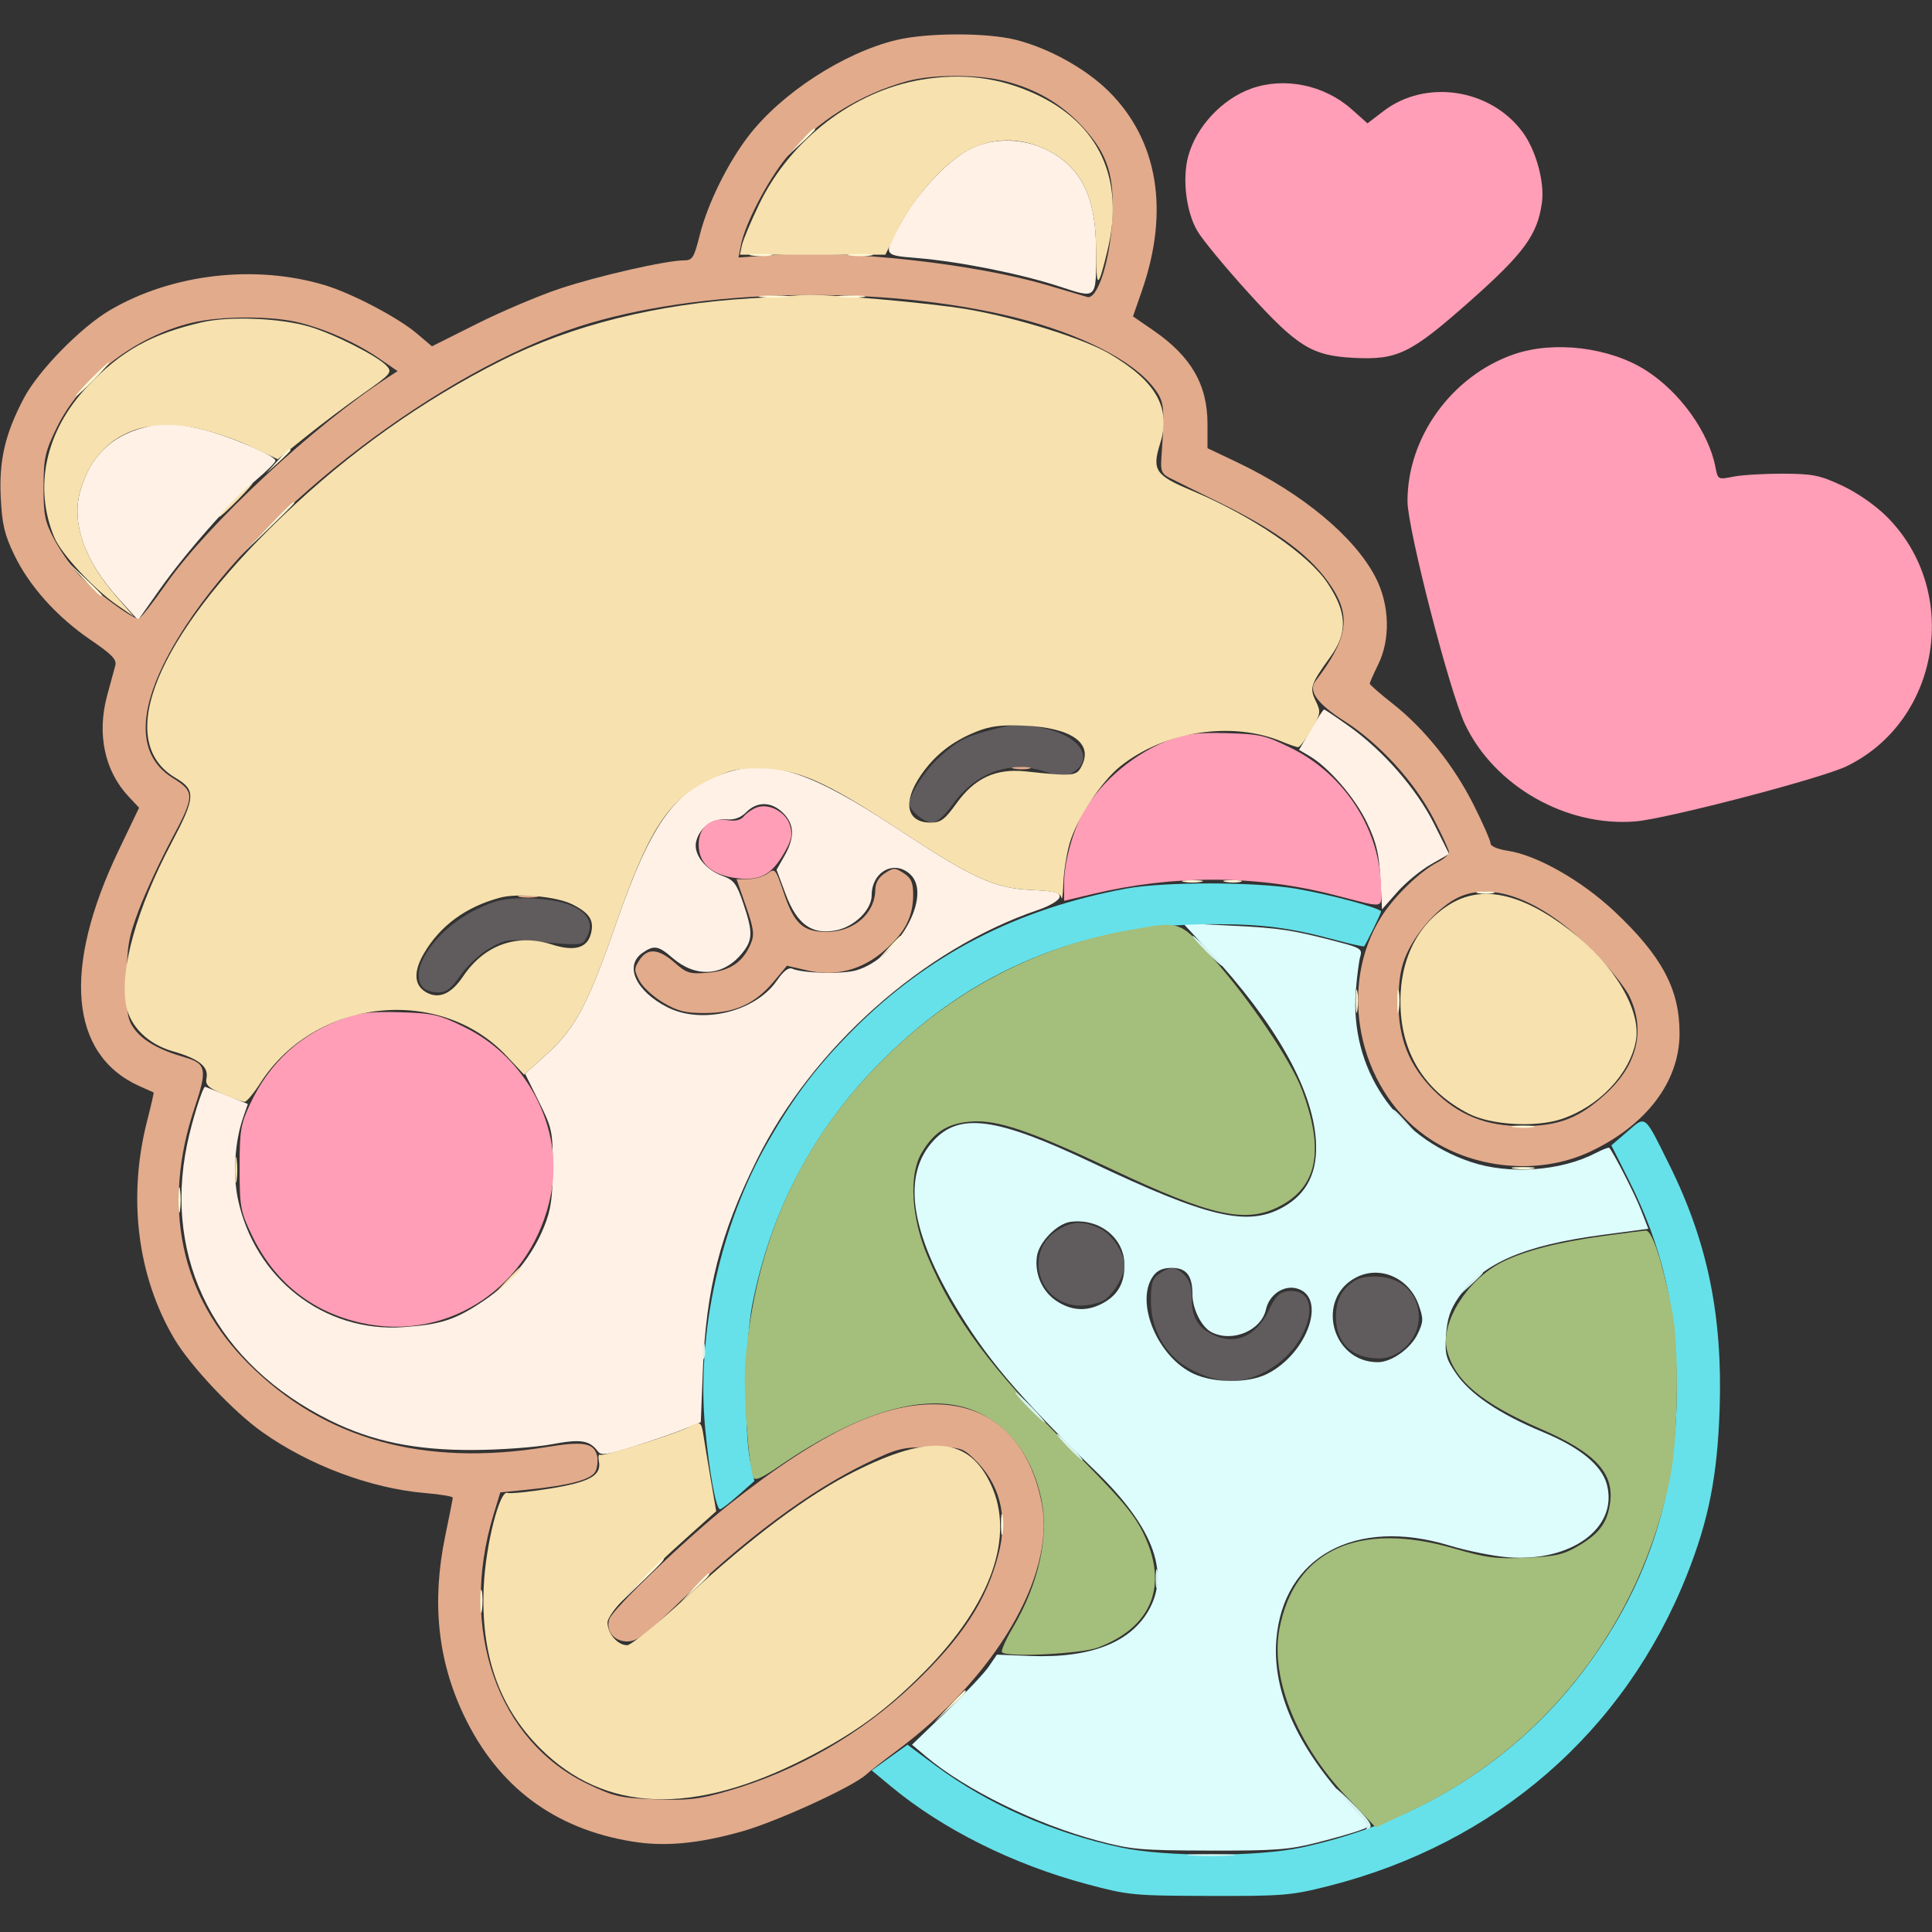 <svg width="72" height="72" viewBox="0 0 72 72" fill="none" xmlns="http://www.w3.org/2000/svg">
<rect x="0" y="0" width="72" height="72" fill="#333333" stroke="none"/>
<path fill-rule="evenodd" clip-rule="evenodd" d="M36.211 5.525C35.398 5.913 34.261 7.092 33.648 8.183C32.884 9.539 32.873 9.508 34.187 9.617C35.758 9.748 38.019 10.2 39.463 10.67C40.904 11.14 40.854 11.191 40.847 9.281C40.84 7.344 40.3 6.245 39.034 5.596C38.161 5.148 37.056 5.12 36.211 5.525ZM5.323 15.945C4.13 16.267 3.379 17.01 3.007 18.24C2.636 19.462 3.137 20.898 4.427 22.318L5.147 23.11L5.931 21.997C6.904 20.615 8.613 18.674 9.555 17.88C9.946 17.55 10.266 17.23 10.266 17.169C10.266 16.967 8.346 16.168 7.362 15.959C6.223 15.718 6.168 15.717 5.323 15.945ZM48.85 27.194L48.411 27.945L48.801 28.175C49.525 28.603 50.497 29.729 50.94 30.652C51.291 31.386 51.392 31.803 51.442 32.73L51.504 33.89L52.068 33.25C52.378 32.897 52.941 32.433 53.319 32.217L54.005 31.825L53.444 30.702C52.79 29.397 51.555 27.98 50.274 27.065C49.79 26.72 49.37 26.439 49.342 26.44C49.313 26.442 49.092 26.781 48.85 27.194ZM27.271 28.733C25.222 29.305 24.312 30.516 22.923 34.52C21.922 37.406 21.432 38.329 20.409 39.255L19.568 40.016L20.085 41.058C20.578 42.052 20.602 42.163 20.598 43.515C20.595 44.643 20.531 45.087 20.282 45.703C19.833 46.819 19.038 47.796 18.028 48.475C16.969 49.187 16.44 49.36 15.024 49.459C12.077 49.666 9.477 47.64 8.861 44.658C8.675 43.758 8.754 42.535 9.055 41.666L9.236 41.142L8.45 40.822C8.018 40.645 7.655 40.501 7.644 40.501C7.553 40.498 7.151 41.783 6.972 42.65C6.077 46.981 8.08 50.845 12.305 52.939C13.875 53.717 15.492 54.05 17.648 54.037C18.654 54.032 19.961 53.936 20.554 53.825C21.649 53.62 21.97 53.67 22.289 54.098C22.404 54.252 22.66 54.212 23.695 53.882C24.392 53.66 25.221 53.371 25.539 53.239L26.117 53.001L26.193 51.075C26.311 48.05 26.838 45.987 28.196 43.242C30.272 39.046 34.412 35.363 38.683 33.912C39.108 33.768 39.464 33.557 39.488 33.436C39.523 33.258 39.331 33.209 38.433 33.166C37.039 33.099 36.252 32.737 33.368 30.835C30.324 28.828 28.807 28.305 27.271 28.733ZM27.815 30.264C27.602 30.476 27.366 30.562 27.067 30.536C26.55 30.492 26.065 30.85 25.943 31.366C25.834 31.83 26.281 32.41 26.93 32.644C27.349 32.796 27.453 32.933 27.699 33.664C28.07 34.76 28.059 35.046 27.628 35.558C26.93 36.387 25.92 36.442 25.062 35.698C24.532 35.238 24.371 35.212 23.938 35.516C23.26 35.99 23.697 36.938 24.867 37.535C26.154 38.191 28.148 37.709 28.95 36.547C29.202 36.181 29.388 36.039 29.531 36.102C29.927 36.275 31.414 36.309 31.921 36.158C33.469 35.694 34.773 33.353 33.915 32.577C33.314 32.032 32.484 32.493 32.484 33.37C32.484 33.912 31.832 34.545 31.141 34.675C30.25 34.842 29.7 34.443 29.282 33.328L28.94 32.414L29.236 31.894C29.624 31.21 29.609 30.721 29.186 30.299C28.758 29.87 28.222 29.856 27.815 30.264Z" fill="#FFF1E6"/>
<path fill-rule="evenodd" clip-rule="evenodd" d="M36.871 27.219C35.934 27.472 35.689 27.604 34.993 28.233C34.473 28.703 33.891 29.608 33.891 29.948C33.891 30.197 34.438 30.656 34.735 30.656C34.91 30.656 35.199 30.402 35.499 29.984C36.365 28.779 37.643 28.323 38.944 28.755C39.611 28.976 39.693 28.977 40.013 28.768C40.788 28.26 40.237 27.429 38.94 27.151C38.056 26.962 37.797 26.97 36.871 27.219ZM17.789 33.874C16.24 34.617 15.159 36.197 15.778 36.816C15.871 36.909 16.121 36.985 16.334 36.985C16.634 36.985 16.818 36.843 17.154 36.355C17.392 36.009 17.872 35.559 18.219 35.355C18.789 35.021 18.945 34.993 19.797 35.07C21.761 35.248 21.701 35.253 21.884 34.89C22.294 34.078 21.351 33.49 19.617 33.477C18.812 33.471 18.479 33.543 17.789 33.874ZM39.434 45.828C38.106 46.638 38.702 48.656 40.268 48.656C40.593 48.656 41 48.558 41.172 48.437C41.521 48.193 41.906 47.529 41.906 47.173C41.906 46.695 41.451 46.001 40.995 45.785C40.382 45.493 39.963 45.505 39.434 45.828ZM43.203 47.469C42.945 47.65 42.891 47.822 42.891 48.459C42.891 49.328 43.204 50.061 43.829 50.655C44.273 51.076 45.245 51.469 45.844 51.469C46.891 51.469 48.015 50.75 48.529 49.752C49.038 48.76 48.8 48.027 47.997 48.119C47.682 48.155 47.537 48.3 47.284 48.829C46.807 49.827 46.003 50.157 45.138 49.71C44.615 49.44 44.403 49.04 44.412 48.345C44.417 47.981 44.328 47.703 44.147 47.523C43.818 47.193 43.614 47.181 43.203 47.469ZM50.555 47.687C50.026 47.992 49.787 48.425 49.787 49.078C49.787 50.054 50.384 50.625 51.403 50.625C52.163 50.625 52.875 49.884 52.875 49.095C52.875 48.269 52.311 47.666 51.464 47.584C51.118 47.551 50.709 47.597 50.555 47.687Z" fill="#605C5D"/>
<path fill-rule="evenodd" clip-rule="evenodd" d="M45.053 35.45C47.52 38.114 48.898 40.54 49.037 42.469C49.123 43.661 48.723 44.483 47.81 44.991C46.491 45.724 45.02 45.38 40.686 43.323C37.132 41.637 35.759 41.449 34.782 42.515C33.646 43.754 33.895 45.764 35.528 48.551C36.712 50.57 37.945 52.029 40.827 54.822C42.909 56.839 43.581 58.517 42.865 59.906C42.204 61.19 40.684 61.803 38.388 61.713L37.152 61.664L36.845 62.114C36.675 62.361 35.963 63.116 35.262 63.792L33.988 65.02L34.532 65.477C35.984 66.696 38.579 67.968 40.878 68.587C42.146 68.928 42.485 68.959 45.07 68.966C47.509 68.973 48.042 68.933 49.078 68.669C49.736 68.502 50.454 68.296 50.674 68.212L51.074 68.059L50.292 67.214C48.343 65.109 47.412 63.025 47.565 61.112C47.815 58.007 50.516 56.533 54.011 57.595C54.662 57.793 55.642 57.991 56.187 58.035C58.553 58.225 60.309 56.94 59.885 55.327C59.695 54.608 58.884 53.942 57.499 53.368C55.871 52.693 54.785 51.959 54.255 51.176C53.883 50.626 53.841 50.462 53.891 49.745C53.934 49.136 54.051 48.789 54.365 48.339C55.249 47.075 56.791 46.407 59.719 46.02L61.429 45.794L61.151 45.081C60.925 44.503 60.139 42.965 59.972 42.775C59.95 42.75 59.721 42.839 59.462 42.973C58.161 43.646 56.237 43.782 54.812 43.302C52.007 42.357 50.303 39.821 50.528 36.925C50.57 36.378 50.646 35.798 50.696 35.637C50.776 35.376 50.69 35.319 49.897 35.111C48.158 34.655 47.721 34.588 45.915 34.498L44.088 34.408L45.053 35.45ZM39.904 45.533C39.399 45.596 38.722 46.285 38.644 46.814C38.549 47.464 38.832 48.12 39.361 48.476C39.914 48.848 40.485 48.885 41.061 48.587C41.643 48.286 41.906 47.838 41.906 47.151C41.906 46.142 40.986 45.398 39.904 45.533ZM42.969 47.563C42.286 48.537 43.148 50.59 44.498 51.203C45.272 51.554 46.538 51.551 47.234 51.196C48.752 50.421 49.468 48.303 48.309 48.012C47.827 47.891 47.299 48.256 47.181 48.791C47.004 49.596 45.906 50.05 45.133 49.637C44.77 49.443 44.438 48.771 44.438 48.232C44.438 47.536 44.213 47.25 43.667 47.25C43.331 47.25 43.123 47.344 42.969 47.563ZM50.548 47.602C49.013 48.384 49.617 50.768 51.349 50.765C51.861 50.764 52.573 50.257 52.835 49.706C53.049 49.258 53.053 49.149 52.869 48.628C52.515 47.626 51.436 47.149 50.548 47.602Z" fill="#DDFCFC"/>
<path fill-rule="evenodd" clip-rule="evenodd" d="M41.977 33.114C37.889 33.87 34.567 35.587 31.791 38.38C30.439 39.741 29.634 40.797 28.649 42.502C26.847 45.622 25.947 49.693 26.279 53.227C26.436 54.898 26.686 56.252 26.836 56.246C26.887 56.243 27.196 56.006 27.521 55.718L28.113 55.195L27.964 54.492C27.726 53.367 27.764 50.025 28.03 48.65C28.719 45.103 30.338 42.058 32.893 39.503C36.263 36.134 40.354 34.447 45.17 34.441C47.047 34.438 48.05 34.566 49.765 35.027C50.336 35.181 50.818 35.288 50.837 35.266C50.911 35.18 51.469 34.038 51.469 33.972C51.469 33.848 49.607 33.346 48.321 33.123C46.803 32.86 43.377 32.855 41.977 33.114ZM60.645 42.172L60.051 42.684L60.686 43.948C61.953 46.469 62.473 48.703 62.487 51.68C62.505 55.65 61.439 58.974 59.152 62.081C56.602 65.545 52.887 67.91 48.516 68.849C46.857 69.206 43.424 69.206 41.766 68.849C39.227 68.303 36.8 67.232 34.879 65.807L33.819 65.021L33.153 65.499L32.486 65.978L33.21 66.579C35.125 68.169 37.756 69.482 40.5 70.215C42.055 70.631 42.231 70.648 45.07 70.656C47.833 70.663 48.12 70.639 49.523 70.283C55.753 68.7 60.544 64.54 62.865 58.696C63.679 56.648 64.003 55.002 64.086 52.502C64.2 49.027 63.632 46.271 62.208 43.404C61.265 41.504 61.346 41.568 60.645 42.172Z" fill="#66E1E9"/>
<path fill-rule="evenodd" clip-rule="evenodd" d="M41.99 34.679C38.565 35.298 35.443 36.953 32.894 39.503C29.813 42.584 28.151 46.239 27.774 50.766C27.693 51.735 27.89 54.576 28.071 55.047C28.13 55.2 28.362 55.102 29.044 54.635C32.206 52.47 34.774 51.799 36.536 52.678C37.701 53.258 38.503 54.389 38.811 55.887C39.097 57.274 38.703 59.036 37.743 60.663C37.475 61.118 37.295 61.529 37.343 61.577C37.536 61.77 40.294 61.634 40.912 61.401C42.955 60.632 43.567 59.054 42.584 57.088C42.229 56.377 41.671 55.73 39.868 53.936C36.959 51.044 35.564 49.171 34.57 46.825C33.958 45.381 33.863 43.787 34.341 42.974C34.802 42.191 35.301 41.87 36.172 41.798C37.152 41.717 38.373 42.129 41.44 43.577C45.131 45.319 46.416 45.605 47.669 44.965C49.101 44.233 49.366 42.877 48.52 40.615C48.114 39.529 46.564 37.236 45.211 35.719C43.934 34.287 44.016 34.313 41.99 34.679ZM59.753 46.062C58.043 46.296 56.802 46.617 55.962 47.043C54.677 47.694 53.676 49.294 53.922 50.303C54.201 51.45 55.198 52.288 57.441 53.262C59.439 54.129 60.153 54.891 60.005 55.997C59.905 56.742 59.605 57.152 58.825 57.609C58.263 57.939 57.967 58.006 56.87 58.054C55.758 58.102 55.383 58.054 54.191 57.708C50.623 56.671 48.237 57.77 47.68 60.708C47.336 62.523 48.328 65.006 50.178 66.954L51.269 68.104L52.513 67.521C57.551 65.16 61.158 60.531 62.25 55.023C62.538 53.571 62.578 50.171 62.322 48.877C61.951 47.003 61.57 45.843 61.332 45.86C61.205 45.87 60.495 45.96 59.753 46.062Z" fill="#A4BE7B"/>
<path fill-rule="evenodd" clip-rule="evenodd" d="M33.4 1.493C31.435 1.968 29.118 3.474 27.891 5.073C27.113 6.087 26.369 7.6 26.078 8.76C25.865 9.606 25.805 9.703 25.493 9.703C24.834 9.703 22.285 10.283 20.865 10.756C20.081 11.017 18.688 11.608 17.769 12.069L16.098 12.906L15.537 12.431C14.832 11.832 13.106 10.927 12.094 10.624C9.49 9.846 6.407 10.206 4.101 11.557C3.014 12.194 1.432 13.811 0.891 14.836C0.187 16.173 -0.041 17.156 0.028 18.549C0.077 19.538 0.168 19.924 0.528 20.672C1.092 21.844 2.117 22.987 3.378 23.848C4.193 24.405 4.361 24.582 4.293 24.816C4.248 24.973 4.11 25.48 3.987 25.942C3.609 27.368 3.901 28.73 4.789 29.681L5.183 30.102L4.427 31.68C2.315 36.086 2.592 39.295 5.184 40.471C5.465 40.599 5.708 40.707 5.724 40.712C5.74 40.718 5.633 41.19 5.486 41.762C4.751 44.617 5.117 47.566 6.494 49.89C7.097 50.908 8.698 52.606 9.773 53.368C11.525 54.611 13.825 55.471 15.851 55.642C16.414 55.69 16.874 55.767 16.873 55.814C16.872 55.861 16.747 56.5 16.594 57.234C16.084 59.687 16.309 61.865 17.282 63.914C18.55 66.581 20.651 68.157 23.569 68.63C24.775 68.825 25.997 68.713 27.633 68.257C28.918 67.899 31.762 66.6 32.274 66.137C32.428 65.997 32.935 65.602 33.398 65.258C37.077 62.531 39.323 58.734 38.831 56.072C38.415 53.825 37.101 52.484 35.179 52.347C33.053 52.195 30.655 53.312 27.141 56.093C25.585 57.323 22.825 59.968 22.707 60.342C22.568 60.779 22.883 61.172 23.371 61.172C23.737 61.172 24.049 60.941 25.229 59.795C27.727 57.373 30.186 55.541 32.315 54.518C33.445 53.975 33.628 53.93 34.69 53.93C35.776 53.93 35.865 53.954 36.285 54.352C37.256 55.274 37.576 56.496 37.214 57.908C36.77 59.642 35.867 61.024 34.045 62.761C32.08 64.635 29.684 66.012 27.101 66.753C26.046 67.056 25.643 67.102 24.425 67.056C23.127 67.008 22.891 66.955 21.921 66.494C18.545 64.89 17.086 60.739 18.391 56.449L18.644 55.617L19.573 55.525C21.266 55.356 22.085 55.132 22.207 54.802C22.268 54.638 22.287 54.388 22.251 54.247C22.125 53.768 21.744 53.704 20.362 53.928C15.784 54.67 12.095 53.643 9.278 50.842C6.726 48.304 6.018 44.959 7.253 41.28C7.731 39.858 7.688 39.633 6.891 39.405C5.946 39.135 5.331 38.789 5.004 38.344C4.75 38 4.712 37.754 4.722 36.516C4.731 35.27 4.789 34.934 5.174 33.91C5.418 33.264 5.968 32.077 6.398 31.272C7.264 29.65 7.266 29.506 6.435 28.991C4.942 28.067 5.114 26.079 6.928 23.313C9.869 18.826 16.418 13.841 21.557 12.175C25.985 10.741 32.86 10.595 37.828 11.83C40.253 12.433 42.222 13.432 43.003 14.457C43.395 14.97 43.414 15.156 43.281 17.079C43.248 17.55 43.296 17.662 43.594 17.813C43.787 17.912 44.606 18.316 45.415 18.712C47.671 19.817 48.921 20.763 49.664 21.93C50.353 23.012 50.196 23.858 49.022 25.386C48.745 25.747 49.095 26.232 50.083 26.86C51.396 27.693 52.702 29.118 53.422 30.503C53.74 31.114 54 31.681 54 31.764C54 31.847 53.803 32.017 53.562 32.141C52.919 32.474 51.966 33.397 51.489 34.148C49.84 36.745 50.592 40.519 53.12 42.329C54.86 43.574 57.34 43.816 59.243 42.926C61.35 41.94 62.584 40.319 62.592 38.525C62.6 36.879 61.938 35.633 60.169 33.969C58.941 32.814 57.276 31.868 56.181 31.704C55.808 31.648 55.547 31.535 55.547 31.428C55.547 31.329 55.266 30.687 54.922 30.003C54.181 28.526 53.084 27.153 51.904 26.226C51.432 25.855 51.047 25.518 51.047 25.477C51.047 25.435 51.189 25.113 51.363 24.759C51.824 23.82 51.787 22.54 51.268 21.527C50.49 20.008 48.532 18.381 46.086 17.219L45 16.703V15.8C45 14.338 44.389 13.282 42.983 12.314L42.223 11.791L42.556 10.834C43.59 7.86 43.155 5.23 41.327 3.412C40.479 2.568 39.116 1.808 37.878 1.489C36.804 1.212 34.554 1.214 33.4 1.493ZM33.82 3.022C32.045 3.503 30.389 4.55 29.304 5.875C28.605 6.728 27.77 8.333 27.614 9.122L27.521 9.596L28.913 9.499C31.636 9.31 36.355 9.836 39.023 10.626C39.72 10.832 40.393 11.031 40.52 11.068C40.895 11.176 41.363 9.737 41.449 8.212C41.542 6.554 41.292 5.759 40.36 4.739C39.579 3.884 38.653 3.336 37.472 3.028C36.466 2.766 34.774 2.763 33.82 3.022ZM7.142 12.031C4.999 12.55 2.995 14.113 2.103 15.961C1.679 16.838 1.627 17.075 1.623 18.141C1.62 19.18 1.67 19.433 2.01 20.079C2.225 20.488 2.633 21.08 2.918 21.395C3.413 21.943 4.92 23.063 5.163 23.063C5.227 23.063 5.689 22.477 6.19 21.762C7.76 19.519 11.705 15.848 14.475 14.052L14.817 13.83L14.154 13.374C13.294 12.783 12.233 12.302 11.185 12.03C10.166 11.766 8.235 11.766 7.142 12.031ZM37.795 28.646C37.97 28.68 38.223 28.679 38.357 28.644C38.492 28.608 38.349 28.581 38.039 28.582C37.73 28.584 37.62 28.613 37.795 28.646ZM28.615 32.546C28.461 32.662 28.137 32.759 27.893 32.761L27.45 32.766L27.798 33.766C28.09 34.605 28.12 34.83 27.984 35.158C27.697 35.85 27.213 36.182 26.391 36.25C25.707 36.307 25.594 36.273 25.141 35.875C24.542 35.35 24.131 35.319 23.83 35.779C23.627 36.089 23.627 36.158 23.828 36.547C23.949 36.781 24.349 37.15 24.716 37.366C25.265 37.689 25.544 37.757 26.297 37.753C27.406 37.746 28.158 37.396 28.85 36.563L29.326 35.99L30.058 36.159C31.142 36.409 32.13 36.153 32.985 35.401C33.735 34.741 34.031 34.156 34.031 33.336C34.031 32.89 33.958 32.724 33.68 32.542C33.354 32.329 33.302 32.329 32.977 32.542C32.747 32.692 32.623 32.905 32.62 33.156C32.608 34.049 31.815 34.734 30.797 34.73C29.93 34.727 29.597 34.424 29.215 33.289C28.907 32.378 28.881 32.345 28.615 32.546ZM54.352 33.442C53.649 33.772 52.806 34.694 52.42 35.554C52.203 36.038 52.123 36.508 52.117 37.336C52.108 38.698 52.516 39.719 53.438 40.641C54.355 41.558 55.38 41.969 56.742 41.967C58.093 41.965 58.858 41.667 59.847 40.759C61.019 39.682 61.329 38.404 60.727 37.135C60.559 36.78 59.91 35.983 59.28 35.356C57.458 33.542 55.639 32.836 54.352 33.442ZM19.371 33.428C19.545 33.461 19.83 33.461 20.004 33.428C20.178 33.394 20.036 33.367 19.688 33.367C19.34 33.367 19.197 33.394 19.371 33.428Z" fill="#E2AB8C"/>
<path fill-rule="evenodd" clip-rule="evenodd" d="M46.635 3.3C45.544 3.689 44.578 4.724 44.281 5.822C44.053 6.666 44.205 7.906 44.625 8.613C44.82 8.942 45.676 9.979 46.529 10.917C48.347 12.919 48.889 13.255 50.438 13.336C52.078 13.422 52.566 13.185 54.773 11.23C56.8 9.434 57.299 8.751 57.464 7.544C57.568 6.787 57.241 5.597 56.745 4.925C55.547 3.303 53.137 2.936 51.564 4.137L50.962 4.596L50.367 4.067C49.35 3.165 47.868 2.861 46.635 3.3ZM56.421 13.203C54.107 14.003 52.453 16.285 52.453 18.677C52.453 19.693 54.014 25.753 54.591 26.979C55.68 29.288 58.364 30.823 60.946 30.612C62.105 30.517 67.882 29.009 68.813 28.558C72.311 26.865 73.093 22.033 70.319 19.259C69.893 18.833 69.225 18.368 68.659 18.102C67.819 17.709 67.566 17.658 66.445 17.653C65.749 17.651 64.918 17.7 64.6 17.763C64.023 17.877 64.019 17.875 63.93 17.412C63.681 16.106 62.603 14.605 61.337 13.801C59.978 12.939 57.914 12.688 56.421 13.203ZM43.652 27.548C42.33 28.034 41.085 29.06 40.394 30.234C39.99 30.922 39.656 32.133 39.656 32.912V33.571L40.711 33.319C43.754 32.594 46.813 32.605 49.711 33.35C51.649 33.849 51.469 33.868 51.469 33.163C51.469 30.973 50.143 28.878 48.125 27.881C47.159 27.404 46.957 27.357 45.719 27.323C44.679 27.295 44.202 27.347 43.652 27.548ZM28.19 30.095C28.033 30.154 27.823 30.3 27.725 30.419C27.601 30.569 27.4 30.612 27.078 30.56C26.425 30.454 25.983 30.898 26.043 31.599C26.098 32.242 26.592 32.629 27.485 32.73C28.325 32.825 28.749 32.6 29.209 31.814C29.503 31.312 29.545 31.124 29.441 30.763C29.297 30.261 28.656 29.918 28.19 30.095ZM12.855 37.936C11.218 38.52 10.054 39.576 9.32 41.143C8.968 41.896 8.93 42.126 8.93 43.523C8.93 44.962 8.96 45.135 9.366 45.991C10.207 47.765 11.595 48.885 13.469 49.302C16.751 50.032 19.88 47.899 20.537 44.483C21.005 42.055 19.65 39.435 17.337 38.292C16.366 37.812 16.156 37.762 14.922 37.724C13.889 37.691 13.402 37.741 12.855 37.936Z" fill="#FF9EB6"/>
<path fill-rule="evenodd" clip-rule="evenodd" d="M34.348 2.968C31.811 3.391 29.452 5.203 28.285 7.624C27.977 8.265 27.691 8.947 27.649 9.141L27.575 9.492H30.285H32.994L33.472 8.531C34.122 7.224 35.36 5.894 36.305 5.487C37.178 5.112 38.17 5.153 39.041 5.599C40.306 6.248 40.841 7.346 40.847 9.306C40.852 10.813 40.916 10.815 41.277 9.316C41.916 6.663 40.959 4.6 38.582 3.503C37.244 2.886 35.877 2.714 34.348 2.968ZM27.984 11.117C24.468 11.329 21.325 12.113 18.698 13.432C15.748 14.914 13.016 16.855 10.527 19.238C5.804 23.761 4.225 27.622 6.541 28.989C7.307 29.44 7.29 29.713 6.397 31.402C5.086 33.879 4.452 36.144 4.699 37.465C4.848 38.258 5.518 38.915 6.449 39.181C7.408 39.455 7.777 39.748 7.696 40.171C7.646 40.431 7.749 40.532 8.309 40.773C8.679 40.932 9.043 41.062 9.117 41.062C9.191 41.062 9.456 40.745 9.705 40.357C11.732 37.197 16.39 36.691 18.886 39.359L19.531 40.049L20.39 39.272C21.434 38.327 21.917 37.42 22.923 34.52C24.16 30.954 24.874 29.834 26.389 29.088C27.201 28.689 27.47 28.626 28.326 28.637C29.705 28.655 30.759 29.115 33.368 30.835C36.243 32.731 37.041 33.099 38.418 33.165C39.281 33.206 39.511 33.264 39.552 33.448C39.581 33.575 39.615 33.335 39.628 32.914C39.642 32.492 39.748 31.82 39.864 31.42C40.13 30.506 41.051 29.113 41.761 28.55C43.414 27.241 45.919 26.862 47.779 27.639C48.048 27.752 48.318 27.844 48.379 27.844C48.439 27.844 48.659 27.554 48.866 27.2C49.223 26.591 49.232 26.533 49.031 26.118C48.797 25.634 48.842 25.499 49.58 24.477C50.231 23.577 50.204 22.834 49.481 21.743C48.76 20.654 46.665 19.225 44.395 18.274C43.052 17.711 42.924 17.517 43.237 16.52C43.652 15.202 43.081 14.2 41.335 13.177C40.378 12.617 37.913 11.847 36.056 11.527C34.646 11.285 30.658 10.936 29.953 10.993C29.837 11.003 28.951 11.058 27.984 11.117ZM7.523 12.011C5.635 12.448 4.505 13.081 3.262 14.397C1.698 16.053 1.239 18.146 2.026 20.03C2.283 20.644 3.498 21.954 4.359 22.546L4.992 22.981L4.34 22.233C3.111 20.825 2.646 19.431 3.006 18.24C3.58 16.346 5.17 15.505 7.323 15.954C7.892 16.072 8.806 16.382 9.355 16.643L10.352 17.116L11.399 16.274C11.974 15.811 12.939 15.085 13.542 14.661C14.576 13.933 14.626 13.874 14.409 13.635C14.084 13.276 12.444 12.443 11.531 12.174C10.434 11.851 8.548 11.774 7.523 12.011ZM8.719 18.633C8.377 18.981 8.129 19.266 8.168 19.266C8.207 19.266 8.518 18.981 8.859 18.633C9.201 18.285 9.449 18 9.41 18C9.371 18 9.06 18.285 8.719 18.633ZM36.379 27.269C35.481 27.631 34.834 28.14 34.316 28.893C33.626 29.896 33.782 30.656 34.679 30.656C35.06 30.656 35.209 30.545 35.643 29.942C36.325 28.993 37.113 28.629 38.228 28.748C40.037 28.941 40.126 28.931 40.327 28.514C40.73 27.681 39.904 27.116 38.18 27.044C37.311 27.007 36.901 27.058 36.379 27.269ZM18.633 33.454C17.361 33.796 16.406 34.496 15.8 35.529C15.393 36.225 15.43 36.738 15.905 36.992C16.365 37.238 16.823 37.034 17.256 36.39C18.045 35.215 19.257 34.779 20.568 35.199C21.41 35.468 21.888 35.333 22.024 34.788C22.148 34.297 21.97 34.022 21.319 33.698C20.735 33.408 19.292 33.276 18.633 33.454ZM53.992 33.725C52.739 34.521 52.099 35.93 52.2 37.67C52.299 39.377 53.173 40.7 54.732 41.502C55.563 41.929 57.223 42.026 58.192 41.704C59.585 41.241 60.737 40.029 60.965 38.786C61.173 37.646 60.154 35.937 58.517 34.677C56.684 33.266 55.205 32.955 53.992 33.725ZM8.761 43.594C8.761 44.019 8.787 44.193 8.819 43.98C8.852 43.768 8.852 43.42 8.819 43.207C8.787 42.994 8.761 43.168 8.761 43.594ZM18.836 47.777L18.352 48.305L18.879 47.82C19.37 47.369 19.471 47.25 19.363 47.25C19.34 47.25 19.103 47.487 18.836 47.777ZM25.704 53.165C25.299 53.401 22.484 54.288 22.368 54.216C22.308 54.179 22.287 54.291 22.32 54.465C22.42 54.991 21.97 55.237 20.47 55.479C19.707 55.601 19.006 55.672 18.91 55.635C18.622 55.524 18.104 57.556 18.029 59.096C17.905 61.647 18.591 63.619 20.139 65.162C22.535 67.55 25.806 67.678 29.994 65.546C31.843 64.605 33.025 63.743 34.453 62.296C36.936 59.78 37.831 57.26 36.93 55.325C36.109 53.56 34.67 53.422 31.852 54.837C30.093 55.719 28.032 57.26 25.556 59.543C24.5 60.516 23.517 61.312 23.371 61.312C23.017 61.312 22.641 60.877 22.641 60.467C22.641 60.13 23.762 58.937 25.756 57.156L26.691 56.32L26.486 55.125C26.374 54.468 26.251 53.724 26.213 53.473C26.139 52.983 26.079 52.946 25.704 53.165Z" fill="#F7E1AE"/>
<path fill-rule="evenodd" clip-rule="evenodd" d="M44.93 35.438C45.232 35.747 45.511 36 45.549 36C45.588 36 45.373 35.747 45.07 35.438C44.768 35.128 44.489 34.875 44.451 34.875C44.412 34.875 44.628 35.128 44.93 35.438ZM51.891 41.388C51.891 41.412 52.096 41.618 52.348 41.845L52.805 42.258L52.392 41.801C52.007 41.375 51.891 41.279 51.891 41.388ZM54.765 47.848L54.352 48.305L54.809 47.892C55.06 47.665 55.266 47.459 55.266 47.435C55.266 47.326 55.15 47.422 54.765 47.848ZM26.189 50.344C26.189 50.614 26.218 50.725 26.253 50.59C26.289 50.455 26.289 50.233 26.253 50.098C26.218 49.962 26.189 50.073 26.189 50.344ZM38.32 52.453C38.623 52.763 38.901 53.016 38.94 53.016C38.979 53.016 38.763 52.763 38.461 52.453C38.159 52.144 37.88 51.891 37.841 51.891C37.803 51.891 38.018 52.144 38.32 52.453ZM39.797 53.93C40.059 54.2 40.306 54.422 40.344 54.422C40.383 54.422 40.2 54.2 39.938 53.93C39.675 53.659 39.429 53.438 39.39 53.438C39.352 53.438 39.535 53.659 39.797 53.93ZM43.067 58.852C43.068 59.161 43.097 59.271 43.131 59.096C43.164 58.921 43.163 58.668 43.128 58.533C43.093 58.399 43.065 58.542 43.067 58.852ZM50.388 67.332C50.754 67.704 51.005 68.063 50.945 68.128C50.885 68.194 50.921 68.199 51.025 68.139C51.166 68.057 51.041 67.853 50.538 67.343C50.166 66.965 49.831 66.656 49.792 66.656C49.753 66.656 50.021 66.961 50.388 67.332ZM44.402 69.15C44.808 69.179 45.473 69.179 45.879 69.15C46.285 69.122 45.953 69.099 45.141 69.099C44.329 69.099 43.996 69.122 44.402 69.15Z" fill="#D5F4F0"/>
<path fill-rule="evenodd" clip-rule="evenodd" d="M29.805 5.309L29.32 5.836L29.848 5.351C30.138 5.085 30.375 4.847 30.375 4.824C30.375 4.717 30.256 4.818 29.805 5.309ZM28.021 9.523C28.235 9.555 28.552 9.554 28.725 9.521C28.898 9.488 28.723 9.461 28.336 9.462C27.949 9.463 27.808 9.49 28.021 9.523ZM31.676 9.523C31.888 9.555 32.237 9.555 32.449 9.523C32.662 9.49 32.488 9.464 32.062 9.464C31.637 9.464 31.463 9.49 31.676 9.523ZM28.371 11.07C28.622 11.102 29.034 11.102 29.285 11.07C29.537 11.039 29.331 11.014 28.828 11.014C28.325 11.014 28.12 11.039 28.371 11.07ZM31.327 11.071C31.579 11.102 31.959 11.101 32.17 11.069C32.382 11.037 32.175 11.011 31.711 11.012C31.247 11.013 31.074 11.039 31.327 11.071ZM3.375 14.133C3.033 14.481 2.786 14.766 2.824 14.766C2.863 14.766 3.174 14.481 3.516 14.133C3.857 13.785 4.105 13.5 4.066 13.5C4.028 13.5 3.717 13.785 3.375 14.133ZM10.327 17.191L9.914 17.648L10.371 17.235C10.622 17.008 10.828 16.803 10.828 16.778C10.828 16.67 10.712 16.765 10.327 17.191ZM9.91 19.723L8.93 20.742L9.949 19.762C10.51 19.222 10.969 18.763 10.969 18.742C10.969 18.639 10.821 18.776 9.91 19.723ZM3.088 21.551C3.671 22.172 3.797 22.283 3.797 22.178C3.797 22.155 3.496 21.855 3.129 21.51L2.461 20.883L3.088 21.551ZM44.121 32.865C44.295 32.898 44.58 32.898 44.754 32.865C44.928 32.831 44.785 32.804 44.438 32.804C44.09 32.804 43.947 32.831 44.121 32.865ZM45.67 32.865C45.845 32.899 46.098 32.897 46.232 32.862C46.367 32.827 46.223 32.8 45.914 32.801C45.605 32.803 45.495 32.831 45.67 32.865ZM55.092 33.287C55.267 33.321 55.52 33.319 55.654 33.284C55.788 33.249 55.645 33.221 55.336 33.223C55.027 33.224 54.917 33.253 55.092 33.287ZM33.108 35.332L32.695 35.789L33.152 35.376C33.578 34.991 33.674 34.875 33.565 34.875C33.541 34.875 33.335 35.081 33.108 35.332ZM50.525 37.336C50.526 37.723 50.553 37.864 50.585 37.65C50.617 37.437 50.617 37.12 50.583 36.947C50.55 36.774 50.524 36.949 50.525 37.336ZM52.072 37.336C52.073 37.723 52.1 37.864 52.132 37.65C52.164 37.437 52.164 37.12 52.13 36.947C52.097 36.774 52.071 36.949 52.072 37.336ZM56.428 42.007C56.642 42.039 56.958 42.039 57.131 42.005C57.304 41.972 57.129 41.946 56.742 41.946C56.355 41.948 56.214 41.975 56.428 42.007ZM56.428 43.554C56.642 43.586 56.958 43.585 57.131 43.552C57.304 43.519 57.129 43.492 56.742 43.493C56.355 43.494 56.214 43.522 56.428 43.554ZM6.652 44.719C6.652 45.144 6.678 45.318 6.71 45.105C6.742 44.893 6.742 44.545 6.71 44.332C6.678 44.119 6.652 44.293 6.652 44.719ZM37.304 56.812C37.304 57.16 37.331 57.303 37.365 57.129C37.398 56.955 37.398 56.67 37.365 56.496C37.331 56.322 37.304 56.464 37.304 56.812ZM23.692 59.098L22.711 60.117L23.73 59.137C24.677 58.226 24.814 58.078 24.711 58.078C24.69 58.078 24.231 58.537 23.692 59.098ZM25.867 59.168L25.383 59.695L25.91 59.211C26.401 58.76 26.502 58.641 26.395 58.641C26.371 58.641 26.134 58.878 25.867 59.168ZM17.9 59.695C17.901 60.082 17.928 60.224 17.96 60.01C17.992 59.796 17.992 59.48 17.958 59.307C17.925 59.134 17.899 59.309 17.9 59.695ZM35.361 63.598L34.805 64.195L35.402 63.639C35.958 63.123 36.065 63 35.958 63C35.935 63 35.666 63.269 35.361 63.598Z" fill="#FFF8D6"/>
</svg>
